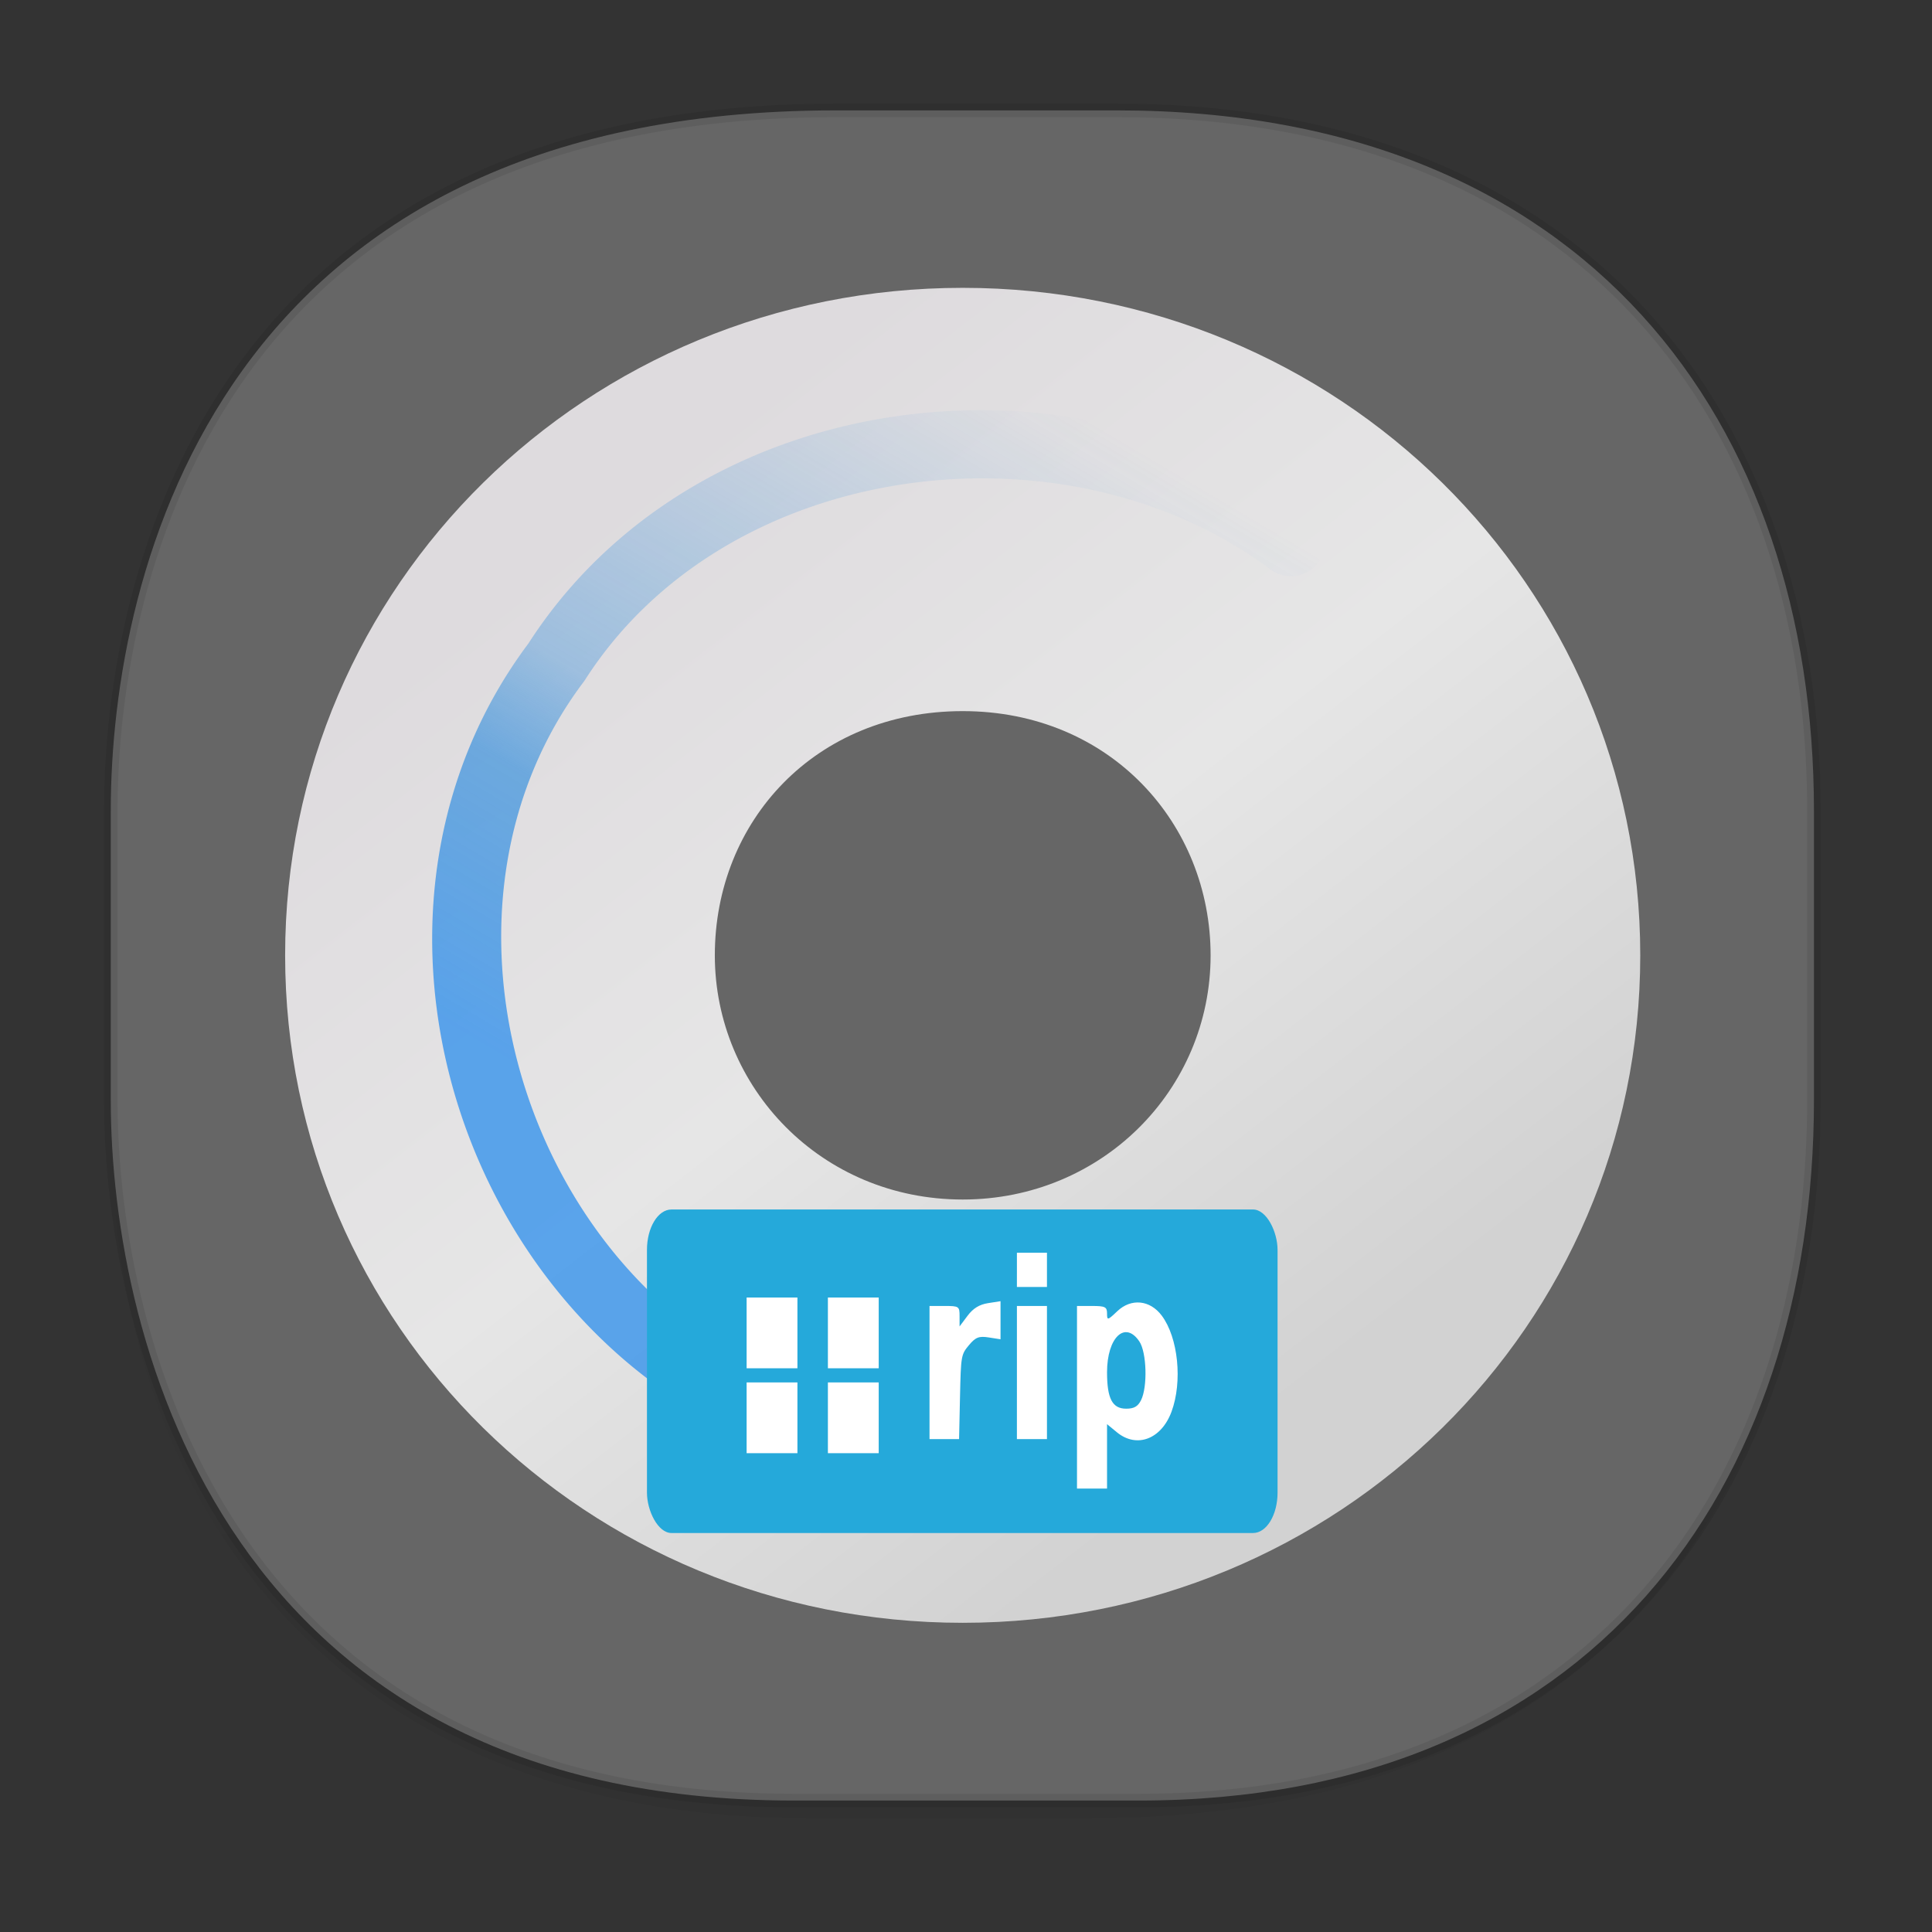 <svg xmlns:osb="http://www.openswatchbook.org/uri/2009/osb" xmlns="http://www.w3.org/2000/svg" xmlns:xlink="http://www.w3.org/1999/xlink" width="48" height="48" version="1.1" id="svg38"><rect width="100%" height="100%" fill="#333333" stroke="none"/><defs id="defs22"><linearGradient id="linearGradient4488"><stop id="stop4490" offset="0" stop-color="#000" stop-opacity=".047"/><stop id="stop4492" offset="1" stop-color="#000" stop-opacity="0"/></linearGradient><style id="style4511"/><style id="style4511-26"/><style id="style4511-9"/><style id="style4552"/><style id="style4511-2"/><linearGradient xlink:href="#linearGradient4488" id="linearGradient4540" gradientUnits="userSpaceOnUse" gradientTransform="matrix(.307 0 0 .304 -63.522 1.994)" x1="288.112" y1="141.785" x2="287.575" y2="79.008"/><linearGradient osb:paint="solid" id="linearGradient5293"><stop id="stop5295" offset="0" stop-color="#9a89c0" stop-opacity="1"/></linearGradient><linearGradient osb:paint="solid" id="linearGradient5251"><stop id="stop5253" offset="0" stop-color="#2f343f" stop-opacity="1"/></linearGradient><linearGradient gradientUnits="userSpaceOnUse" id="linearGradient3263" y2="14.203" x2="35.391" y1="32.416" x1="12.274"><stop offset="0" id="stop3265" stop-color="#dedbde" stop-opacity="1"/><stop offset=".5" id="stop3267" stop-color="#e6e6e6" stop-opacity="1"/><stop offset="1" id="stop3269" stop-color="#d2d2d2" stop-opacity="1"/></linearGradient><linearGradient gradientTransform="matrix(0 .927 -.921 0 45.173 1.485)" gradientUnits="userSpaceOnUse" xlink:href="#linearGradient3263" id="linearGradient2658-3" y2="14.203" x2="35.391" y1="32.416" x1="12.274"/><linearGradient y2="106" x2="77.243" y1="45.234" x1="40.764" gradientTransform="matrix(.287 0 0 -.289 5.789 41.983)" gradientUnits="userSpaceOnUse" id="linearGradient1196" xlink:href="#linearGradient1206"/><linearGradient id="linearGradient1206"><stop offset="0" id="stop1198" stop-color="#2088ed" stop-opacity="1"/><stop offset=".3" id="stop1200" stop-color="#1c83dc" stop-opacity=".83"/><stop offset=".438" id="stop1202" stop-color="#1c83dc" stop-opacity=".475"/><stop offset="1" id="stop1204" stop-color="#1c83dc" stop-opacity="0"/></linearGradient></defs><style id="style4485" type="text/css"/><path id="path4516" d="M2.75 26.22v1.669c0 9.574 5.638 17.282 17.312 17.282h6.998c15.278 0 18.008-11.323 18.008-17.282V26.22c0 5.96-2.73 17.282-18.008 17.282h-6.998c-11.674 0-17.311-7.708-17.311-17.282z" opacity="1" fill="url(#linearGradient4540)" fill-opacity="1" stroke="none" stroke-width="1.105" stroke-linecap="square" stroke-linejoin="bevel" stroke-miterlimit="4" stroke-dasharray="none" stroke-dashoffset="0" stroke-opacity=".078"/><path id="path4518" d="M28.295 44.734h-8.577c-14.042 0-16.966-11.329-16.966-17.408v-7.175c0-6.003 2.73-17.408 18.008-17.408h6.997c11.673 0 17.31 7.764 17.31 17.408v7.175c0 9.644-5.522 17.408-16.772 17.408z" opacity="1" fill="#666" fill-opacity="1" stroke="#000" stroke-width=".337" stroke-linecap="square" stroke-linejoin="bevel" stroke-miterlimit="4" stroke-dasharray="none" stroke-dashoffset="0" stroke-opacity=".078"/><g id="g2374" transform="matrix(1.045 0 0 1.022 -1.067 -.526)"><path d="M23.91 17.802c-3.254 0-5.894 2.66-5.894 5.937 0 3.276 2.64 5.936 5.894 5.936 3.253 0 5.893-2.66 5.893-5.936 0-3.277-2.64-5.937-5.893-5.937zm0 2.968c1.626 0 2.946 1.33 2.946 2.969 0 1.638-1.32 2.968-2.946 2.968-1.627 0-2.947-1.33-2.947-2.968 0-1.639 1.32-2.969 2.947-2.969z" id="path3418" style="marker:none" display="inline" overflow="visible" visibility="visible" fill="none" stroke="none" stroke-width=".291" stroke-linecap="butt" stroke-linejoin="round" stroke-miterlimit="4" stroke-dasharray="none" stroke-dashoffset="0" stroke-opacity="1"/><path id="path2781" d="M40.018 23.739c0-8.995-7.18-16.227-16.108-16.227-8.93 0-16.11 7.232-16.11 16.227 0 8.994 7.18 16.226 16.11 16.226 8.929 0 16.108-7.232 16.108-16.226zm-10.215 0c0 3.267-2.585 5.936-5.893 5.936-3.374 0-5.894-2.735-5.894-5.936 0-3.267 2.39-5.937 5.894-5.937 3.503 0 5.893 2.734 5.893 5.937z" fill="url(#linearGradient2658-3)" fill-rule="nonzero" stroke="none" stroke-width=".291" stroke-miterlimit="4" stroke-opacity="1"/><path style="marker:none" id="path3418-5" d="M23.91 17.802c-3.254 0-5.894 2.66-5.894 5.937 0 3.276 2.64 5.936 5.894 5.936 3.253 0 5.893-2.66 5.893-5.936 0-3.277-2.64-5.937-5.893-5.937zm0 2.968c1.626 0 2.946 1.33 2.946 2.969 0 1.638-1.32 2.968-2.946 2.968-1.627 0-2.947-1.33-2.947-2.968 0-1.639 1.32-2.969 2.947-2.969z" display="inline" overflow="visible" visibility="visible" fill="none" stroke="none" stroke-width=".291" stroke-linecap="butt" stroke-linejoin="round" stroke-miterlimit="4" stroke-dasharray="none" stroke-dashoffset="0" stroke-opacity="1"/><path style="line-height:normal;font-variant-ligatures:normal;font-variant-position:normal;font-variant-caps:normal;font-variant-numeric:normal;font-variant-alternates:normal;font-feature-settings:normal;text-indent:0;text-align:start;text-decoration-line:none;text-decoration-style:solid;text-decoration-color:#000;text-transform:none;text-orientation:mixed;white-space:normal;shape-padding:0;isolation:auto;mix-blend-mode:normal;solid-color:#000;solid-opacity:1" d="M24.858 10.497c-4.367-.166-8.811 1.746-11.275 5.662-4.412 6.029-2.104 15.019 4.04 18.7a.806.811 0 1 0 .823-1.394c-5.3-3.177-7.364-11.19-3.555-16.366l.018-.025.017-.025c3.381-5.406 11.43-6.405 16.304-2.692a.806.811 0 1 0 .971-1.295c-2.12-1.615-4.717-2.465-7.343-2.565z" id="path153" color="#000" font-style="normal" font-variant="normal" font-weight="400" font-stretch="normal" font-size="medium" font-family="sans-serif" text-decoration="none" letter-spacing="normal" word-spacing="normal" writing-mode="lr-tb" direction="ltr" dominant-baseline="auto" baseline-shift="baseline" text-anchor="start" clip-rule="nonzero" display="inline" overflow="visible" visibility="visible" opacity=".71" color-interpolation="sRGB" color-interpolation-filters="linearRGB" vector-effect="none" fill="url(#linearGradient1196)" fill-opacity="1" fill-rule="nonzero" stroke="none" stroke-width="1.617" stroke-linecap="round" stroke-linejoin="miter" stroke-miterlimit="4" stroke-dasharray="none" stroke-dashoffset="0" stroke-opacity="1" color-rendering="auto" image-rendering="auto" shape-rendering="auto" text-rendering="auto"/><g transform="matrix(.257 0 0 .366 7.886 -1.104)" id="g1042-6" fill-opacity="1"><rect id="rect3152" width="58.336" height="21.488" x="33.138" y="84.758" ry="2.686" rx="2.265" fill="#25a9da" stroke="none" stroke-width="1.024"/><g id="g4960-3-2" transform="matrix(.94 0 0 .94 32.017 47.834)" fill="#fff"><path id="path3242" d="M43.514 52.55v-6.452h1.479c1.291 0 1.478.067 1.478.53 0 .498.059.49 1.008-.16 1.363-.93 3.218-.8 4.375.31 1.62 1.552 2.06 4.667.96 6.795-1.005 1.944-3.426 2.597-5.372 1.45l-.971-.574V59h-2.957zm6.301.208c.657-.937.56-3.384-.166-4.156-1.404-1.495-3.178-.28-3.178 2.177 0 1.864.52 2.577 1.881 2.577.775 0 1.153-.155 1.463-.598zM29 50.802v-4.704h1.478c1.425 0 1.479.026 1.479.723v.722l.786-.753c.546-.524 1.16-.795 2.015-.892l1.23-.138v2.691l-1.16-.13c-.964-.109-1.294-.016-1.949.546-.77.663-.79.744-.879 3.658l-.091 2.98H29v-4.703zm8.601 0v-4.704h2.957v9.408H37.6zm0-7.257v-1.21h2.957v2.42H37.6z"/><path id="path3145" d="M11 45.5h5v5h-5z" stroke="none"/><path d="M19 45.5h5v5h-5z" id="path3917" stroke="none"/><path d="M11 51.5h5v5h-5z" id="path3919" stroke="none"/><path id="path3921" d="M19 51.5h5v5h-5z" stroke="none"/></g></g></g></svg>